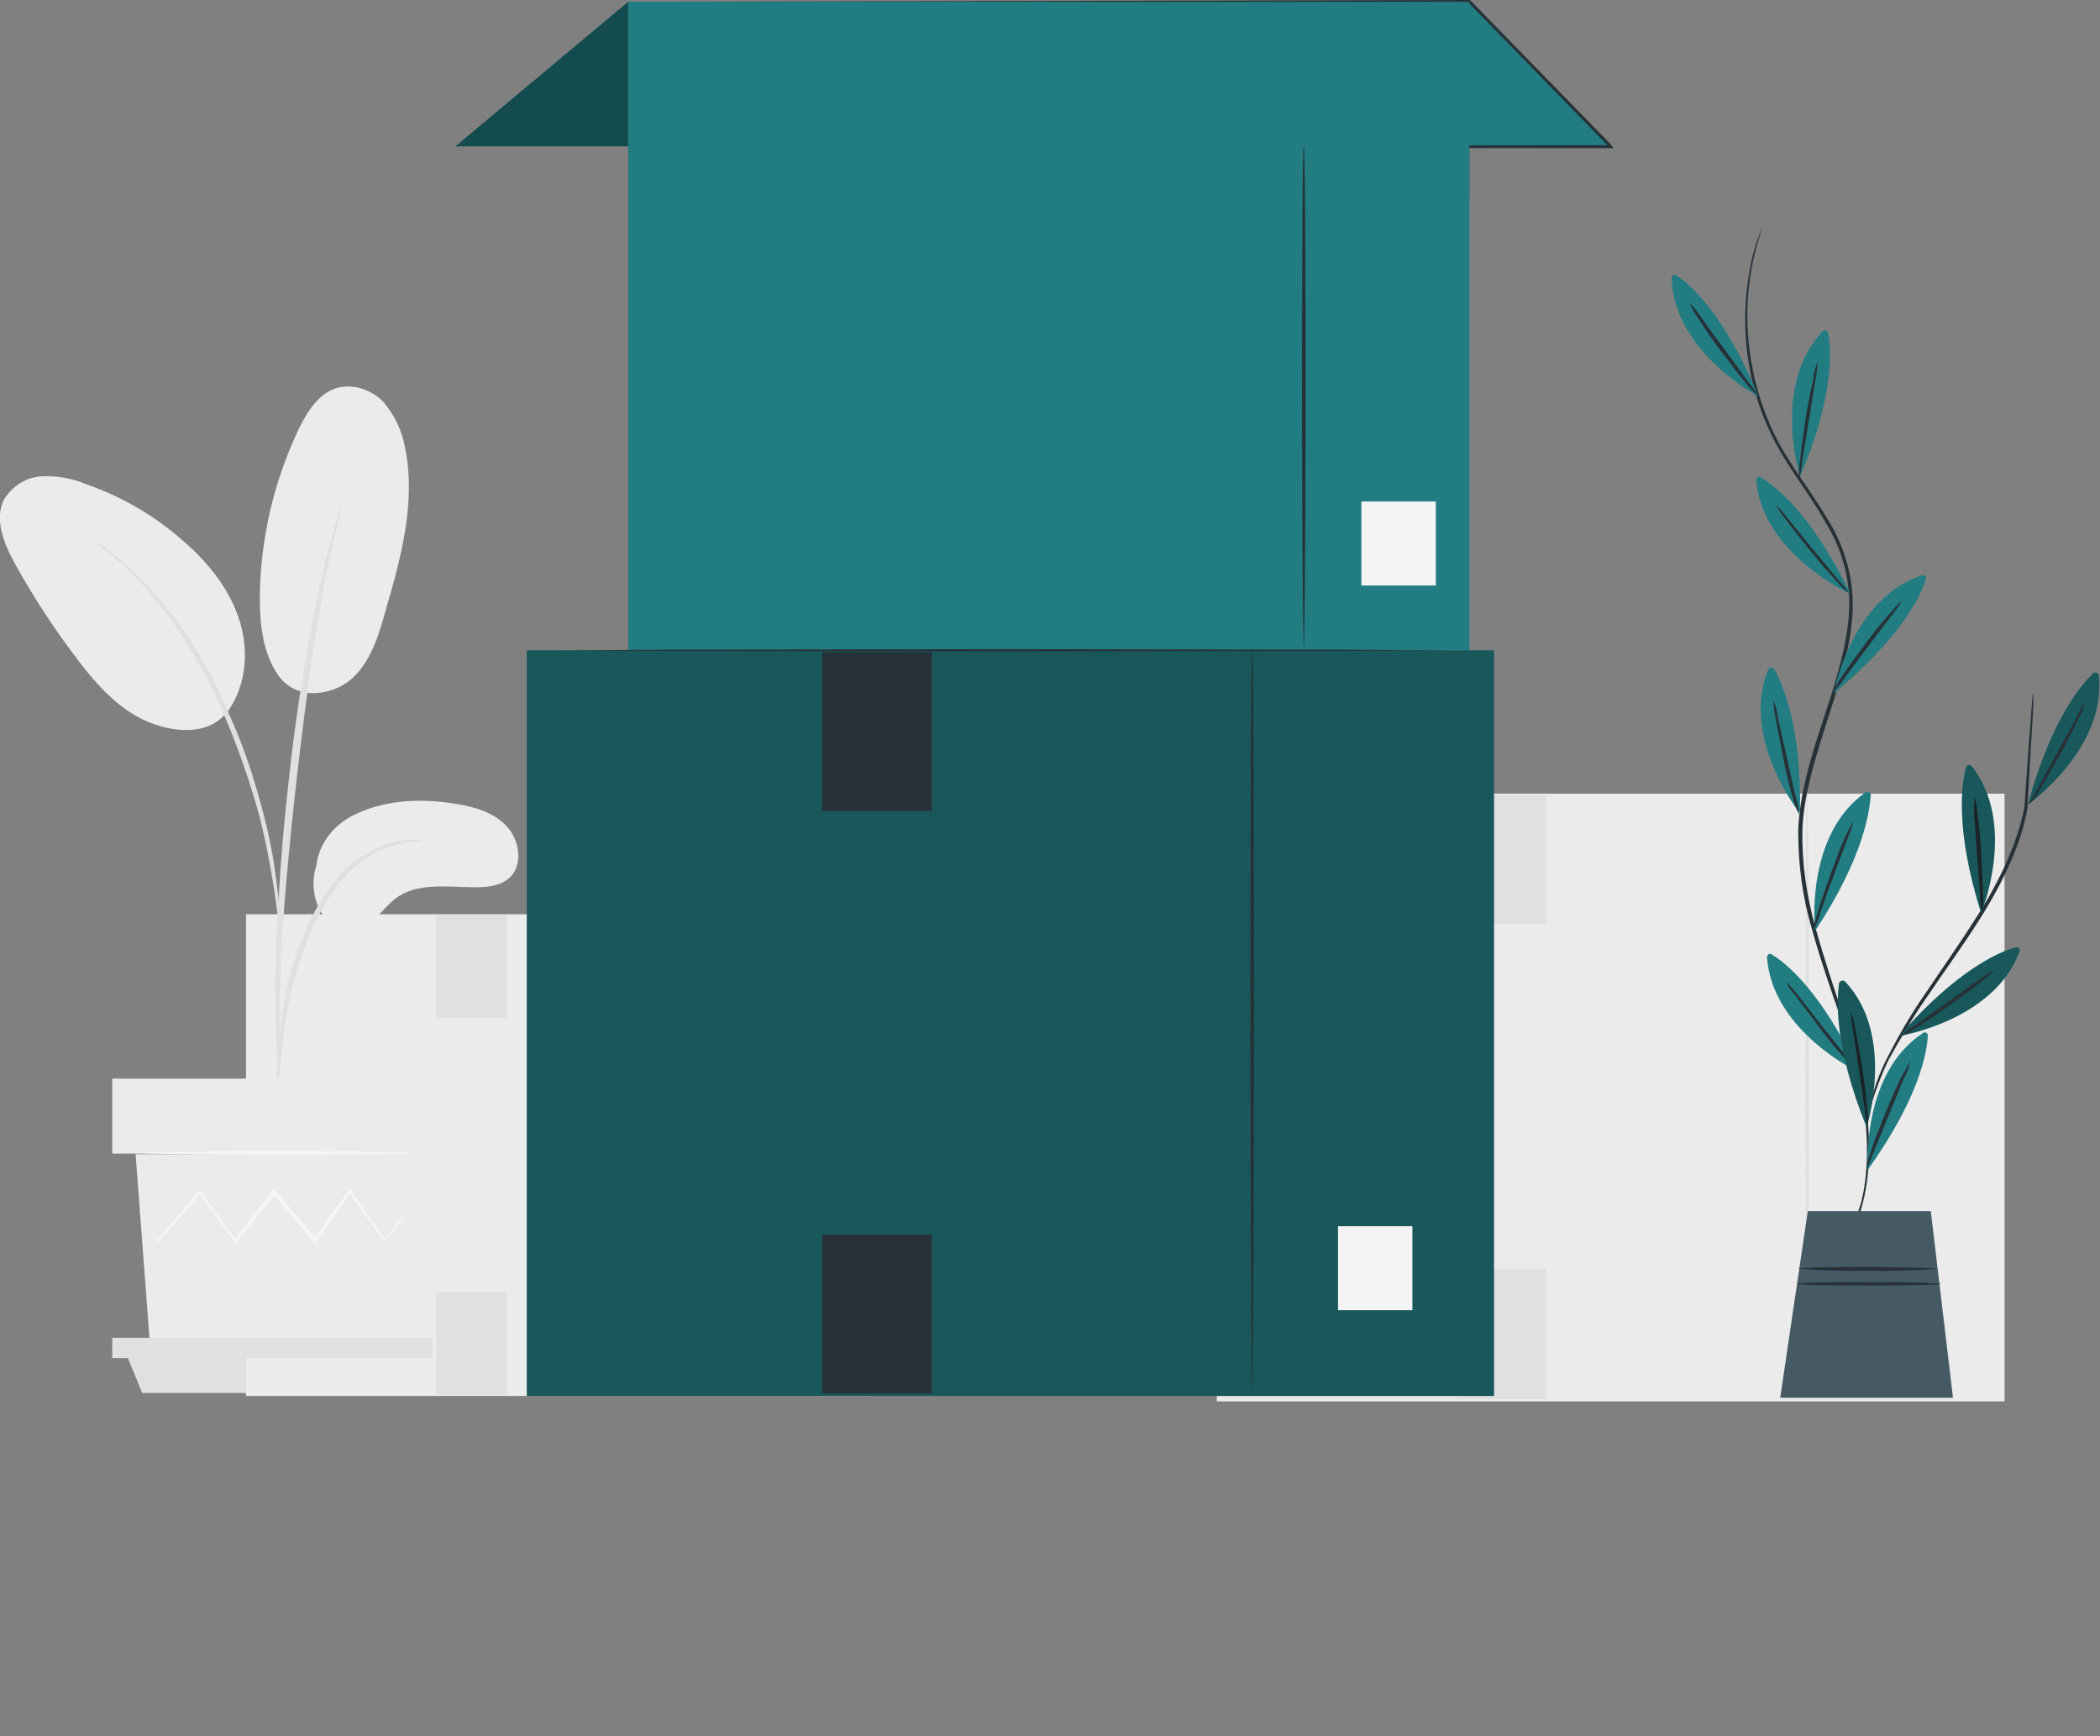 <?xml version="1.0" encoding="utf-8"?>
<!-- Generator: Adobe Illustrator 21.0.0, SVG Export Plug-In . SVG Version: 6.00 Build 0)  -->
<svg version="1.1" id="Capa_1" xmlns="http://www.w3.org/2000/svg" xmlns:xlink="http://www.w3.org/1999/xlink" x="0px" y="0px"
	 viewBox="0 0 350 289.4" style="enable-background:new 0 0 350 289.4;" xml:space="preserve">
<rect x="0" y="0" width="350" height="289.4" fill="#808080" stroke="none"/>
<style type="text/css">
	.st0{fill:#E0E0E0;}
	.st1{fill:#227D82;}
	.st2{fill:#263238;}
	.st3{opacity:0.5;enable-background:new    ;}
	.st4{opacity:0.4;}
	.st5{fill:#EBEBEB;}
	.st6{fill:#FAFAFA;}
	.st7{fill:#F5F5F5;}
	.st8{opacity:0.3;}
	.st9{fill:#455A64;}
	.st10{opacity:0.3;enable-background:new    ;}
</style>
<title>Recurso 2</title>
<polygon class="st0" points="23.7,232.2 21.2,226.1 70.2,226.1 67.3,232.2 "/>
<polygon class="st1" points="104.7,0.3 130.6,24.4 268.4,24.4 244.9,0.3 "/>
<path class="st2" d="M104.7,0.3L244.9,0h0.1l0.1,0.1L268.4,24l0.2,0.3l0.4,0.4h-0.6l-137.8-0.1h-0.1l0,0L104.7,0.3l26,24h-0.1
	l137.8-0.1l-0.2,0.4l-0.2-0.3c-8-8.2-15.8-16.2-23.3-23.9l0.2,0.1L104.7,0.3z"/>
<polygon class="st3" points="105,1.5 129.8,32.9 244.9,32.9 244.9,24.4 130.6,24.4 "/>
<polygon class="st1" points="104.7,0.3 75.9,24.4 104.7,24.4 "/>
<g class="st4">
	<polygon points="104.7,0.3 75.9,24.4 104.7,24.4 	"/>
</g>
<g>
	<rect x="41" y="152.4" class="st5" width="104.2" height="80.3"/>
	<path class="st0" d="M119,232.2c-0.1,0-0.3-17.9-0.3-40s0.1-40,0.3-40s0.3,17.9,0.3,40S119.2,232.2,119,232.2z"/>
	<rect x="128.3" y="214.4" class="st6" width="8" height="9"/>
	<rect x="72.7" y="152.6" class="st0" width="11.8" height="17.1"/>
	<rect x="72.7" y="215.4" class="st0" width="11.8" height="17.1"/>
	<rect x="202.8" y="132.3" class="st5" width="131.3" height="101.3"/>
	<path class="st0" d="M301.2,232.8c-0.1,0-0.3-22.6-0.3-50.4s0.1-50.4,0.3-50.4s0.3,22.6,0.3,50.4S301.3,232.8,301.2,232.8z"/>
	<rect x="312.9" y="210.5" class="st6" width="10.1" height="11.4"/>
	<rect x="242.8" y="132.5" class="st0" width="14.9" height="21.6"/>
	<rect x="242.8" y="211.6" class="st0" width="14.9" height="21.6"/>
	<path class="st5" d="M58.5,136.1c5.3-2.8,11.6-3.1,17.5-2.1c3.2,0.5,6.5,1.5,8.6,3.9s2.6,6.6,0.1,8.6c-1.5,1.2-3.5,1.4-5.4,1.4
		c-4.6,0-9.8-0.9-13.4,1.9c-2.1,1.6-3.5,4.2-6,5s-5.2-0.7-6.5-2.9c-1.2-2.3-1.5-5-0.7-7.5C53.1,140.8,55.4,137.8,58.5,136.1z"/>
	<path class="st5" d="M46.4,112.6c3.3,4.6,9.6,3.1,12.5,0.3s4.2-6.9,5.3-10.9c2.6-8.9,5.2-18.3,3.3-27.4c-0.5-2.8-1.7-5.3-3.5-7.5
		c-2-2.1-4.9-3.1-7.6-2.5c-3.2,0.8-5.2,4-6.6,6.9c-4.2,8.8-6.4,18.4-6.5,28.1C43.3,104.1,43.8,108.9,46.4,112.6"/>
	<path class="st5" d="M37.4,119.3c3.5-4.2,4.2-10.3,2.6-15.6s-5.1-9.7-9.2-13.3c-4.8-4.3-10.4-7.6-16.5-9.7c-2.3-1-4.8-1.4-7.3-1.3
		c-2.6,0.1-4.9,1.6-6.3,3.8c-1.7,3.3-0.1,7.3,1.7,10.6c3.2,5.8,6.8,11.3,10.8,16.5c3.2,4.2,7,8.3,11.9,10.2s10.1,1.7,12.7-1.8"/>
	<path class="st0" d="M46.1,182.6c0.2-0.7,0.3-1.4,0.3-2.1c0.2-1.5,0.3-3.5,0.6-5.8c0.3-2.8,0.7-5.7,1.3-8.4c0.8-3.4,1.8-6.8,3.1-10
		s3-6.3,5.1-9c1.7-2.2,3.9-4,6.4-5.3c1.7-0.8,3.5-1.4,5.4-1.7c0.7,0,1.4-0.1,2.1-0.3c-0.7-0.1-1.4-0.1-2.1,0c-2,0.1-3.9,0.6-5.7,1.5
		c-2.7,1.2-5,3.1-6.8,5.4c-2.2,2.8-4,5.9-5.3,9.2s-2.3,6.7-3,10.1c-0.5,2.8-0.9,5.7-1.1,8.6c-0.2,2.4-0.3,4.4-0.3,5.8
		C46.1,181.2,46.1,181.9,46.1,182.6z"/>
	<path class="st0" d="M46.5,178.2c0.1-0.3,0.1-0.7,0.1-1c0-0.7,0-1.7,0-2.8c0-2.4,0-5.9,0.1-10.3c0.2-8.7,1-18,2.4-31.2
		c1.4-12.4,3.2-26.8,5.1-36.2c0.4-2.1,0.8-4,1.2-5.7s0.7-3.1,1-4.3L57,84c0.1-0.3,0.2-0.7,0.2-1c-0.1,0.3-0.3,0.7-0.3,1l-0.8,2.7
		c-0.4,1.2-0.7,2.6-1.2,4.3s-0.9,3.6-1.4,5.7c-2.4,11.1-4.2,22.3-5.4,33.6c-1.5,13.2-2.1,25.2-2.2,33.9c0,4.4,0,7.9,0.2,10.3
		c0.1,1.1,0.1,2.1,0.2,2.8C46.4,177.6,46.5,177.9,46.5,178.2z"/>
	<path class="st0" d="M46.6,155c0.1-1,0.1-1.9,0-2.9c-0.1-1.9-0.4-4.6-0.9-7.9c-0.6-3.9-1.5-7.7-2.6-11.5c-1.3-4.7-2.9-9.2-4.9-13.6
		c-3.3-8.2-8.1-15.7-14.2-22.1c-1-1.1-2.2-2.1-3.3-3.1c-0.5-0.4-1-0.9-1.4-1.2l-1.3-1c-0.8-0.6-1.6-1.1-2.5-1.6
		c-0.1,0.2,3.5,2.3,8.1,7.2c5.8,6.5,10.5,13.9,13.8,22c1.9,4.4,3.5,8.9,4.9,13.5c1.3,4.2,2.1,8.1,2.7,11.4s1,6,1.2,7.9
		C46.3,153.1,46.4,154.1,46.6,155z"/>
	<polygon class="st5" points="22.6,192.4 25,224.2 65.8,224.2 68.2,192.4 	"/>
	<rect x="18.7" y="179.8" class="st5" width="54.3" height="12.5"/>
	<polygon class="st0" points="18.7,223 18.7,226.4 21.2,226.4 72.1,226.4 72.1,223 	"/>
	<path class="st7" d="M67.4,202.8c0,0-0.1,0.1-0.2,0.3l-0.6,0.8l-2.4,3l-0.1,0.1l-0.1-0.1c-1.5-2.1-3.5-4.8-5.8-8.1h0.3l-5.8,8.2
		l-0.2,0.3l-0.2-0.2l-6.8-8.1h0.4l-0.4,0.5l-6.1,7.6l-0.2,0.3L39,207l-5.8-8.1h0.3l-7.1,8.1l-0.1,0.1l-0.1-0.2l-2.2-3.7l-0.6-1
		c-0.1-0.2-0.2-0.4-0.2-0.4c0.1,0.1,0.2,0.2,0.2,0.3l0.6,1l2.3,3.7h-0.2l7-8.2l0.2-0.2l0.2,0.2c1.8,2.5,3.7,5.2,5.8,8.1H39l6.1-7.8
		l0.4-0.5l0.2-0.2l0.2,0.2l6.8,8.1h-0.4c2.1-2.9,4.1-5.7,5.8-8.1l0.2-0.2l0.2,0.2l5.7,8.2H64l2.5-3l0.7-0.8
		C67.3,202.9,67.4,202.8,67.4,202.8z"/>
	<path class="st7" d="M68.7,192.2c0,0.1-10.2,0.3-22.9,0.3S23,192.3,23,192.2s10.2-0.3,22.9-0.3S68.7,192,68.7,192.2z"/>
	<path class="st2" d="M307.7,206.8c0-0.1,0.1-0.3,0.2-0.4l0.6-1.2c0.7-1.6,1.2-3.2,1.7-4.8c1.1-4.3,1.5-10.9-0.1-18.7
		c-0.9-4.3-2-8.4-3.5-12.5c-1.5-4.4-3.2-9.2-4.6-14.3c-1.6-5.3-2.3-10.9-2.3-16.4c0.2-5.8,1.9-11.6,3.8-17.4s3.8-11.4,4.5-17.1
		c0.7-5.5-0.4-11-3.1-15.8c-2.5-4.6-5.6-8.6-8-12.6c-2.2-3.8-3.9-7.9-4.9-12.2c-1.4-6.2-1.5-12.6-0.3-18.8c0.4-2.3,1.1-4.5,2-6.7
		c0,0.1-0.1,0.3-0.1,0.4l-0.4,1.3c-2.4,7.7-2.6,15.8-0.7,23.7c1,4.2,2.6,8.3,4.8,12c2.4,4,5.5,8,8.1,12.6c2.7,4.9,3.9,10.5,3.2,16.1
		c-0.6,5.8-2.6,11.5-4.4,17.2s-3.6,11.5-3.8,17.2c-0.1,5.5,0.7,11,2.2,16.3c1.4,5.1,3,9.8,4.5,14.3c1.4,4.1,2.5,8.3,3.4,12.6
		c1.6,7.9,1.1,14.5,0,18.8c-0.4,1.7-1,3.3-1.8,4.8l-0.6,1.2C307.9,206.6,307.8,206.7,307.7,206.8z"/>
	<path class="st1" d="M300,79.5c0,0-4.8-15.3,3.8-24.3c0.2-0.2,0.5-0.2,0.7,0c0.1,0.1,0.1,0.2,0.2,0.3
		C305.2,58.1,305.8,65.8,300,79.5z"/>
	<path class="st2" d="M302.9,60.4c0,1-0.1,1.9-0.3,2.8c-0.3,1.9-0.7,4.2-1.1,6.8l-1.1,6.8c-0.1,0.9-0.2,1.9-0.5,2.8
		c-0.1-0.9-0.1-1.9,0.1-2.8c0.2-1.8,0.5-4.2,0.9-6.8s0.9-5,1.3-6.7C302.3,62.2,302.5,61.3,302.9,60.4z"/>
	<path class="st1" d="M305.6,115.6c0,0,2.9-15.8,14.7-19.7c0.3-0.1,0.6,0.1,0.7,0.3c0,0.1,0,0.2,0,0.3
		C320.2,99.1,317.1,106.1,305.6,115.6z"/>
	<path class="st2" d="M317.1,100c-0.5,0.8-1,1.6-1.6,2.3l-4.1,5.4c-1.5,2-2.9,3.9-4.1,5.5c-0.5,0.8-1.1,1.5-1.8,2.2
		c0.4-0.9,0.8-1.7,1.4-2.5c1-1.5,2.4-3.5,4-5.6s3.1-4,4.3-5.3C315.8,101.3,316.4,100.6,317.1,100z"/>
	<path class="st1" d="M302.5,155.2c0,0-1.8-15.9,8.4-23.1c0.2-0.2,0.6-0.1,0.8,0.1c0.1,0.1,0.1,0.2,0.1,0.3
		C311.6,135.1,310.7,142.8,302.5,155.2z"/>
	<path class="st2" d="M308.9,136.9c-0.2,0.9-0.5,1.8-0.9,2.7l-2.4,6.4c-0.9,2.4-1.7,4.6-2.3,6.4c-0.2,0.9-0.6,1.8-1,2.6
		c0.1-0.9,0.3-1.9,0.6-2.8c0.5-1.7,1.3-4,2.2-6.5s1.8-4.8,2.5-6.4C308,138.6,308.4,137.7,308.9,136.9z"/>
	<path class="st1" d="M311.3,195c0,0-1.2-16,9.2-22.8c0.2-0.2,0.6-0.1,0.7,0.1c0.1,0.1,0.1,0.2,0.1,0.3
		C321.2,175.2,320,182.8,311.3,195z"/>
	<path class="st2" d="M318.4,176.9c-0.2,0.9-0.5,1.8-1,2.7c-0.8,1.8-1.6,4-2.6,6.3l-2.6,6.3c-0.3,0.9-0.7,1.8-1.1,2.6
		c0.1-0.9,0.4-1.9,0.7-2.8c0.5-1.7,1.4-3.9,2.4-6.4s2-4.7,2.8-6.3C317.5,178.6,317.9,177.7,318.4,176.9z"/>
	<path class="st1" d="M293.1,66.1c0,0-14.2-7.4-14.5-19.8c0-0.3,0.2-0.5,0.5-0.5c0.1,0,0.2,0,0.3,0.1
		C281.6,47.3,287.4,52.3,293.1,66.1z"/>
	<path class="st2" d="M281.6,50.5c0.7,0.7,1.3,1.4,1.8,2.2c1.1,1.6,2.5,3.5,4,5.5l4,5.5c0.6,0.7,1.2,1.5,1.6,2.3
		c-0.7-0.6-1.4-1.3-2-2.1c-1.1-1.3-2.6-3.3-4.2-5.4s-2.8-4-3.8-5.5C282.4,52.2,282,51.4,281.6,50.5z"/>
	<path class="st1" d="M308.4,99c0,0-14.6-6.6-15.7-18.9c0-0.3,0.2-0.6,0.5-0.6c0.1,0,0.2,0,0.3,0.1C295.7,80.9,301.9,85.5,308.4,99z
		"/>
	<path class="st2" d="M295.9,84.1c0.7,0.6,1.3,1.3,1.9,2.1l4.3,5.3l4.4,5.3c0.7,0.7,1.2,1.4,1.8,2.2c-0.8-0.6-1.5-1.3-2.1-2
		c-1.2-1.3-2.8-3.1-4.5-5.2s-3.2-4-4.2-5.4C296.9,85.7,296.4,84.9,295.9,84.1z"/>
	<path class="st1" d="M300,135.6c0,0-10-12.5-5.3-24c0.1-0.3,0.4-0.4,0.7-0.3c0.1,0,0.2,0.1,0.3,0.2
		C296.9,113.7,300.3,120.7,300,135.6z"/>
	<path class="st2" d="M295.6,116.7c0.3,0.9,0.6,1.8,0.7,2.8c0.4,1.9,0.9,4.2,1.5,6.7s1,4.8,1.5,6.7c0.3,0.9,0.5,1.8,0.5,2.8
		c-0.4-0.9-0.8-1.8-1-2.7c-0.5-1.7-1.1-4-1.6-6.7s-1-5-1.3-6.7C295.7,118.6,295.6,117.7,295.6,116.7z"/>
	<path class="st1" d="M309.9,178.8c0,0-14.5-6.8-15.4-19.2c0-0.3,0.2-0.6,0.5-0.6c0.1,0,0.2,0,0.3,0.1
		C297.6,160.5,303.6,165.2,309.9,178.8z"/>
	<path class="st2" d="M297.7,163.7c0.7,0.6,1.3,1.4,1.9,2.1l4.2,5.4c1.6,2,3,3.8,4.3,5.3c0.6,0.7,1.2,1.5,1.7,2.3
		c-0.7-0.6-1.4-1.3-2-2c-1.2-1.3-2.8-3.1-4.4-5.3s-3.1-4-4.1-5.5C298.7,165.4,298.1,164.6,297.7,163.7z"/>
	<path class="st2" d="M338.9,115.7c0,0.1,0,0.2,0,0.3c0,0.3,0,0.6,0,1c0,1-0.1,2.3-0.2,3.9c-0.2,3.4-0.5,8.2-0.8,13.9l0,0l0,0
		c-1,5.8-4,12.2-8,18.5c-2.9,4.6-6,8.8-8.6,12.7c-2.4,3.4-4.5,7-6.5,10.6c-1.2,2.5-2.2,5.1-3,7.8c-0.3,1-0.5,1.7-0.6,2.2
		c0,0.3-0.1,0.5-0.2,0.8c0-0.3,0-0.5,0.1-0.8c0.1-0.5,0.2-1.3,0.5-2.3c0.7-2.7,1.6-5.4,2.9-7.9c1.9-3.7,4-7.4,6.4-10.8
		c2.6-3.9,5.6-8.1,8.5-12.7c4-6.2,6.9-12.6,8-18.3l0,0c0.4-5.7,0.7-10.5,1-13.9c0.1-1.6,0.2-2.9,0.3-3.9c0-0.4,0.1-0.7,0.1-1
		S338.8,115.7,338.9,115.7z"/>
	<path class="st1" d="M330.2,152.2c0,0,6.1-14.8-1.6-24.5c-0.2-0.2-0.5-0.3-0.7-0.1c-0.1,0.1-0.2,0.2-0.2,0.3
		C327,130.3,325.7,138,330.2,152.2z"/>
	<path class="st2" d="M329.1,132.8c0.3,0.9,0.4,1.9,0.5,2.8c0.2,1.7,0.5,4.1,0.6,6.8s0.3,5.1,0.3,6.9c0.1,1,0,1.9-0.2,2.8
		c-0.2-0.9-0.3-1.9-0.3-2.8c-0.1-2-0.3-4.3-0.5-6.8s-0.3-4.9-0.5-6.8C329,134.7,329,133.8,329.1,132.8z"/>
	<g class="st8">
		<path d="M330.2,152.2c0,0,6.1-14.8-1.6-24.5c-0.2-0.2-0.5-0.3-0.7-0.1c-0.1,0.1-0.2,0.2-0.2,0.3C327,130.3,325.7,138,330.2,152.2z
			"/>
	</g>
	<path class="st1" d="M311.1,187.9c0,0,4.9-15.3-3.6-24.3c-0.2-0.2-0.5-0.2-0.8,0c-0.1,0.1-0.1,0.2-0.2,0.3
		C306.2,166.4,305.5,174,311.1,187.9z"/>
	<path class="st2" d="M308.5,168.7c0.3,0.9,0.6,1.8,0.7,2.8c0.4,1.7,0.8,4.1,1.2,6.7s0.7,5.1,0.8,6.8c0.1,0.9,0.2,1.9,0.1,2.8
		c-0.3-0.9-0.4-1.9-0.5-2.8c-0.3-1.9-0.6-4.2-1-6.8s-0.7-4.8-1-6.8C308.6,170.6,308.5,169.6,308.5,168.7z"/>
	<g class="st8">
		<path d="M311.1,187.9c0,0,4.9-15.3-3.6-24.3c-0.2-0.2-0.5-0.2-0.8,0c-0.1,0.1-0.1,0.2-0.2,0.3C306.2,166.4,305.5,174,311.1,187.9z
			"/>
	</g>
	<path class="st1" d="M338,134.1c0,0,13.1-9.2,11.8-21.5c0-0.3-0.3-0.5-0.6-0.5c-0.1,0-0.2,0.1-0.3,0.1
		C347.1,113.9,341.9,119.7,338,134.1z"/>
	<g class="st8">
		<path d="M338,134.1c0,0,13.1-9.2,11.8-21.5c0-0.3-0.3-0.5-0.6-0.5c-0.1,0-0.2,0.1-0.3,0.1C347.1,113.9,341.9,119.7,338,134.1z"/>
	</g>
	<path class="st2" d="M347.5,117.2c-0.3,0.9-0.6,1.8-1.1,2.6c-0.8,1.6-1.8,3.8-3.1,6.1c-1.3,2.3-2.5,4.4-3.4,5.9
		c-0.5,0.8-1,1.6-1.7,2.3c0.4-0.9,0.8-1.7,1.3-2.5l3.3-6l3.3-6C346.4,118.7,346.9,117.9,347.5,117.2z"/>
	<path class="st1" d="M316.5,172.7c0,0,15.8-2.5,20.1-14.1c0.1-0.3,0-0.6-0.3-0.7c-0.1,0-0.2,0-0.3,0
		C333.4,158.6,326.3,161.5,316.5,172.7z"/>
	<g class="st8">
		<path d="M316.5,172.7c0,0,15.8-2.5,20.1-14.1c0.1-0.3,0-0.6-0.3-0.7c-0.1,0-0.2,0-0.3,0C333.4,158.6,326.3,161.5,316.5,172.7z"/>
	</g>
	<path class="st2" d="M332.4,161.7c-0.6,0.7-1.4,1.3-2.1,1.9c-1.4,1.1-3.3,2.6-5.5,4.1s-4.2,2.9-5.7,3.8c-0.8,0.5-1.6,1-2.5,1.3
		c0.7-0.6,1.5-1.2,2.3-1.7l5.6-4l5.6-4C330.7,162.6,331.5,162.1,332.4,161.7z"/>
	<polygon class="st9" points="301.3,201.9 296.7,233 325.5,233 321.8,201.9 	"/>
	<path class="st2" d="M322.9,211.5c-3.9,0.3-7.7,0.4-11.6,0.3c-3.9,0.1-7.7,0-11.6-0.3c0-0.2,5.2-0.3,11.6-0.3
		S322.9,211.4,322.9,211.5z"/>
	<path class="st2" d="M323.5,214c0,0.2-5.4,0.3-12,0.3s-12-0.1-12-0.3s5.4-0.3,12-0.3S323.5,213.9,323.5,214z"/>
	<rect x="104.7" y="0.3" class="st1" width="140.2" height="108.1"/>
	<path class="st2" d="M217.3,108.2c-0.1,0-0.3-18.8-0.3-42s0.1-42,0.3-42s0.3,18.8,0.3,42S217.4,108.2,217.3,108.2z"/>
	<rect x="226.9" y="83.6" class="st7" width="12.4" height="14"/>
	<rect x="87.8" y="108.4" class="st1" width="161.2" height="124.3"/>
	<rect x="87.8" y="108.4" class="st10" width="161.2" height="124.3"/>
	<path class="st2" d="M208.7,231.9c-0.1,0-0.3-27.7-0.3-61.9s0.1-61.9,0.3-61.9s0.3,27.7,0.3,61.9S208.8,231.9,208.7,231.9z"/>
	<rect x="223" y="204.4" class="st7" width="12.4" height="14"/>
	<rect x="137" y="108.7" class="st2" width="18.3" height="26.5"/>
	<rect x="137" y="205.8" class="st2" width="18.3" height="26.5"/>
	<path class="st2" d="M247.6,108.4c-0.1,0-0.3,0-0.4,0H246h-4.7l-17.1,0.1l-56.5,0.1l-56.5-0.1l-17.1-0.1h-4.7h-1.2
		c-0.1,0-0.3,0-0.4,0c0.1,0,0.3,0,0.4,0h1.2h4.7l17.1-0.1l56.5-0.1l56.5,0.1l17.1,0.1h4.7h1.2C247.4,108.4,247.5,108.4,247.6,108.4z
		"/>
</g>
</svg>
